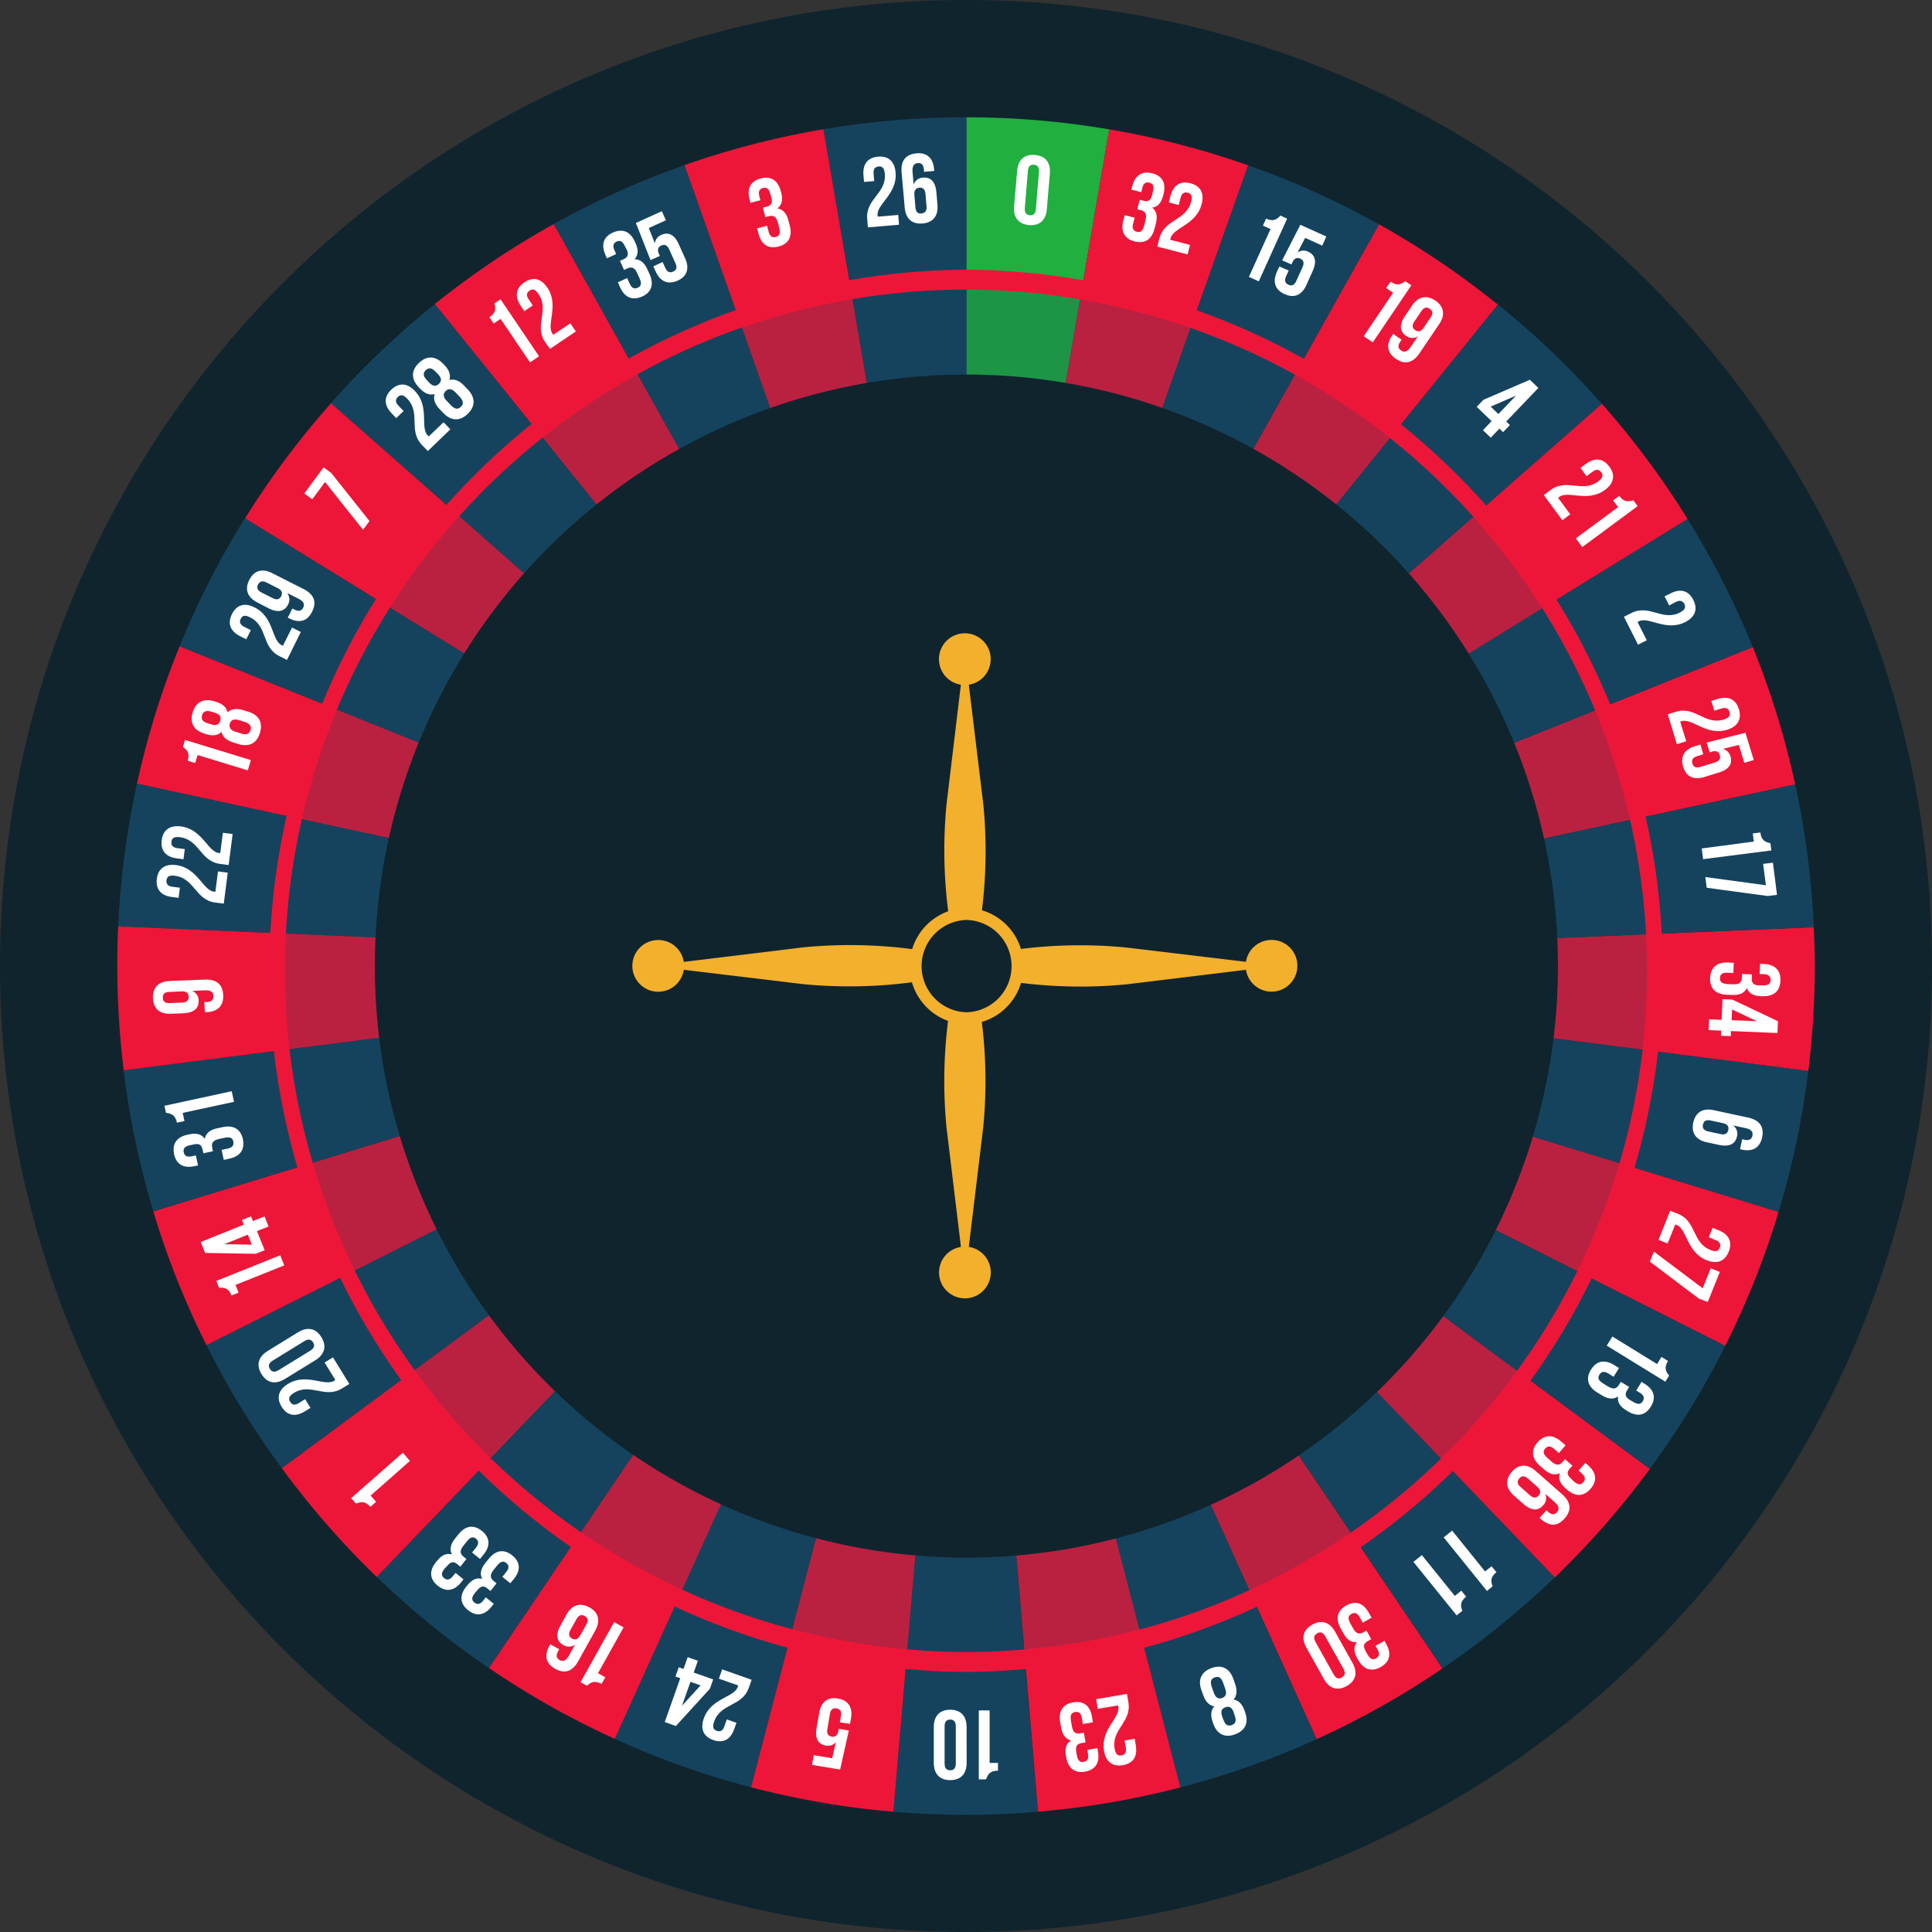 <svg xmlns="http://www.w3.org/2000/svg" viewBox="0 0 638.2 638.2">
    <rect x="0" y="0" width="638.2" height="638.2" fill="#333333" stroke="none"/>
    <defs>
        <style>
            .cls-1{isolation:isolate;}.cls-2{fill:#10242e;}.cls-3{fill:#ee1638;}.cls-4{fill:#15435e;}.cls-5{fill:#21af3f;}.cls-6{opacity:0.24;mix-blend-mode:multiply;}.cls-7{fill:#fff;}.cls-8{fill:#f3b02d;}
        </style>
    </defs>
    <g class="cls-1">
        <g id="Layer_2" data-name="Layer 2">
            <g id="Layer_1-2" data-name="Layer 1">
                <path class="cls-2"
                      d="M638.2,319.24a320.28,320.28,0,0,1-6,61.81C603.34,527.7,474,638.28,319,638.2S34.67,527.43,6,380.76A320.36,320.36,0,0,1,0,319C.08,142.72,143-.08,319.24,0S638.29,143,638.2,319.24Z"/>
                <path class="cls-3"
                      d="M224.74,148.93h0a193.14,193.14,0,0,0-27.25,18.32l-2.41-3-51.47-63.8A281.55,281.55,0,0,1,182.92,74l39.91,71.52Z"/>
                <path class="cls-4"
                      d="M254.69,135.47h0a192,192,0,0,0-29.94,13.45l-1.91-3.42L182.92,74a279.82,279.82,0,0,1,43.22-19.45l27.22,77.17Z"/>
                <path class="cls-5"
                      d="M366.43,42.74l-13.85,80.58-.68,4a194.65,194.65,0,0,0-32.7-2.76h0l0-85.81h0A280.08,280.08,0,0,1,366.43,42.74Z"/>
                <path class="cls-4"
                      d="M319.23,38.74l0,85.81a194.78,194.78,0,0,0-32.71,2.73l-.68-4L272,42.7A280.62,280.62,0,0,1,319.23,38.74Z"/>
                <path class="cls-3"
                      d="M286.48,127.28a191.27,191.27,0,0,0-31.79,8.19l-1.33-3.76L226.14,54.54A277.09,277.09,0,0,1,272,42.7l13.79,80.6Z"/>
                <path class="cls-4"
                      d="M197.48,167.26h0a194.48,194.48,0,0,0-23.81,22.63l-2.76-2.43-61.62-54.29a282.29,282.29,0,0,1,34.33-32.7l51.47,63.8Z"/>
                <path class="cls-4"
                      d="M153.94,216.24v0a195.19,195.19,0,0,0-15,29.29l-3.13-1.26L59.32,213.52a278.56,278.56,0,0,1,21.57-42.3l70,43.16Z"/>
                <path class="cls-3"
                      d="M173.65,189.9h0a195.54,195.54,0,0,0-19.69,26.33l-3-1.86-70-43.16a281.94,281.94,0,0,1,28.38-38l61.62,54.29Z"/>
                <path class="cls-3"
                      d="M138.93,245.55v0a193.42,193.42,0,0,0-9.8,31.43l-3.13-.67L45.25,258.88a276.29,276.29,0,0,1,14.07-45.36l76.48,30.77Z"/>
                <path class="cls-3"
                      d="M593,259.12,512.26,276.5l-3.14.67a192.92,192.92,0,0,0-9.78-31.45s0,0,0,0l3.14-1.26L579,213.75A277.56,277.56,0,0,1,593,259.12Z"/>
                <path class="cls-3"
                      d="M412.31,54.62,385,131.77l-1.32,3.75a192.7,192.7,0,0,0-31.78-8.21l.68-4,13.85-80.58A278.54,278.54,0,0,1,412.31,54.62Z"/>
                <path class="cls-4"
                      d="M579,213.75l-76.51,30.69-3.14,1.26a194.32,194.32,0,0,0-15-29.31h0l3-1.85,70.08-43.1A279.49,279.49,0,0,1,579,213.75Z"/>
                <path class="cls-3"
                      d="M599.47,319.23a283.53,283.53,0,0,1-2.14,34.56l-82.28-10.57-2.83-.37a198.55,198.55,0,0,0,1.44-23.66q0-4.67-.23-9.29v0l3-.13,82.69-3.48Q599.46,312.71,599.47,319.23Z"/>
                <path class="cls-4"
                      d="M599.16,306.26l-82.69,3.48-3,.13a194,194,0,0,0-4.3-32.67,0,0,0,0,0,0,0l3.14-.67L593,259.12A279.35,279.35,0,0,1,599.16,306.26Z"/>
                <path class="cls-4"
                      d="M455.51,74.12l-40,71.48L413.63,149a192.27,192.27,0,0,0-29.95-13.49h0l1.32-3.75,27.31-77.15A278.79,278.79,0,0,1,455.51,74.12Z"/>
                <path class="cls-3"
                      d="M557.45,171.43l-70.08,43.1-3,1.85A196.52,196.52,0,0,0,464.7,190h0l2.76-2.42,61.66-54.23A281.08,281.08,0,0,1,557.45,171.43Z"/>
                <path class="cls-3"
                      d="M494.81,100.64l-51.54,63.75-2.4,3A193.31,193.31,0,0,0,413.64,149h0l1.91-3.42,40-71.48A281.26,281.26,0,0,1,494.81,100.64Z"/>
                <path class="cls-4"
                      d="M529.1,133.37,467.44,187.6,464.68,190a197.44,197.44,0,0,0-23.79-22.65h0l2.4-3,51.54-63.75A280.67,280.67,0,0,1,529.1,133.37Z"/>
                <path class="cls-3"
                      d="M144.9,405.78l-2.26,1.14L68.23,444.38a275.25,275.25,0,0,1-17.59-44.22h0v0l79.53-24.32,2.55-.78s0,0,0,0A191.76,191.76,0,0,0,144.9,405.78Z"/>
                <path class="cls-4"
                      d="M342.85,598.48q-11.81,1-23.87,1t-23.87-1l7.16-83.6.16-1.92c5.47.47,11,.71,16.59.72s11.12-.24,16.58-.7h0l.16,1.91Z"/>
                <path class="cls-4"
                      d="M513.54,521.09l0,0a280.8,280.8,0,0,1-37,30l-46.85-69.39L428.48,480a194,194,0,0,0,25.69-20.89h0l1.53,1.59Z"/>
                <path class="cls-3"
                      d="M476.5,551.14h0a278.83,278.83,0,0,1-41.59,23.36l-34.5-76.4-.83-1.83A193.82,193.82,0,0,0,428.47,480h0l1.17,1.74Z"/>
                <path class="cls-4"
                      d="M129.12,277v0a194,194,0,0,0-4.33,32.67l-3-.13L39.05,306a280.15,280.15,0,0,1,6.2-47.13L126,276.33Z"/>
                <path class="cls-4"
                      d="M434.9,574.51a278,278,0,0,1-45,15.94l-21.1-81.19-.49-1.89a191.35,191.35,0,0,0,31.26-11.09h0l.83,1.83Z"/>
                <path class="cls-3"
                      d="M545,485.23h0a281.18,281.18,0,0,1-31.41,35.85L455.71,460.7l-1.53-1.59A195.84,195.84,0,0,0,476,434.19v0l1.87,1.39Z"/>
                <path class="cls-4"
                      d="M597.33,353.79a277.84,277.84,0,0,1-9.82,46.57L508,376l-2.56-.79a191.51,191.51,0,0,0,6.77-32.3,0,0,0,0,1,0,0l2.83.37Z"/>
                <path class="cls-3"
                      d="M587.51,400.36v0a278.21,278.21,0,0,1-17.63,44.22l-74.38-37.54-2.24-1.13a193.08,193.08,0,0,0,12.18-30.73,0,0,0,0,1,0,0L508,376Z"/>
                <path class="cls-4"
                      d="M569.87,444.61v0a278.71,278.71,0,0,1-24.9,40.6l-67.1-49.67L476,434.17A194.29,194.29,0,0,0,493.23,406l0,0,2.24,1.13Z"/>
                <path class="cls-3"
                      d="M389.9,590.45a279.6,279.6,0,0,1-47,8l-7.08-83.61-.16-1.91a191.77,191.77,0,0,0,32.7-5.59l.49,1.89Z"/>
                <path class="cls-3"
                      d="M302.43,512.94l-.16,1.92-7.16,83.6q-12.08-1-23.86-3.06t-23.19-5l21.17-81.17.49-1.89A191.75,191.75,0,0,0,302.43,512.94Z"/>
                <path class="cls-4"
                      d="M162.12,434l-1.89,1.39L93.1,485a278,278,0,0,1-24.86-40.62,0,0,0,0,1,0,0l74.41-37.46,2.26-1.14v0A194.13,194.13,0,0,0,162.12,434Z"/>
                <path class="cls-4"
                      d="M132.71,375l-2.55.78L50.63,400.13a279.54,279.54,0,0,1-9.79-46.58l82.3-10.5,2.83-.37a0,0,0,0,1,0,0A192.87,192.87,0,0,0,132.71,375Z"/>
                <path class="cls-3"
                      d="M126,342.68l-2.83.37-82.3,10.5A284,284,0,0,1,38.74,319q0-6.51.31-13l82.69,3.56,3,.13v0c-.16,3.07-.23,6.17-.23,9.28A194.75,194.75,0,0,0,126,342.68Z"/>
                <path class="cls-3"
                      d="M183.89,459l-1.53,1.6-57.88,60.35A280.46,280.46,0,0,1,93.11,485h0l67.13-49.6,1.89-1.39s0,0,0,0A194.76,194.76,0,0,0,183.89,459Z"/>
                <path class="cls-4"
                      d="M269.72,507.32l-.49,1.89-21.17,81.17a275.57,275.57,0,0,1-45-16h0L237.63,498h0l.84-1.83A192.41,192.41,0,0,0,269.72,507.32Z"/>
                <path class="cls-4"
                      d="M209.58,479.92l-1.17,1.73L161.49,551a280.68,280.68,0,0,1-37-30.06h0l57.88-60.35,1.53-1.6v0A196.34,196.34,0,0,0,209.58,479.92Z"/>
                <path class="cls-3"
                      d="M238.48,496.21l-.84,1.83h0L203.08,574.4A278,278,0,0,1,161.51,551h0l46.92-69.34,1.17-1.73h0A193.82,193.82,0,0,0,238.48,496.21Z"/>
                <g class="cls-6">
                    <circle class="cls-4" cx="319.1" cy="320.68" r="226.81"
                            transform="translate(-133.3 319.56) rotate(-45)"/>
                </g>
                <path class="cls-3"
                      d="M319,552.29a231.61,231.61,0,0,1,.1-463.21h.12a231.61,231.61,0,0,1-.11,463.21Zm.11-456.62c-124,0-225,100.89-225,224.91A225.29,225.29,0,0,0,319,545.7h.1c124,0,225-100.89,225-224.91A225.27,225.27,0,0,0,319.2,95.67Z"/>
                <path class="cls-3"
                      d="M319,550.37a229.67,229.67,0,1,1,162.45-67.2A228.21,228.21,0,0,1,319,550.37Zm.22-456.62c-125.14-.06-227,101.7-227,226.83s101.69,227,226.83,227,227-101.7,227-226.83S444.34,93.81,319.21,93.75Z"/>
                <path class="cls-7"
                      d="M290.23,55c-1.13.09-1.79.77-1.65,2.38l.2,2.43-3.36.29-.19-2.2c-.31-3.62,1.33-5.85,4.82-6.15s5.48,1.62,5.79,5.24c.64,7.45-6.88,10.66-5.86,14.58l6.73-.57.28,3.23-10.29.88-.24-2.78c-.57-6.67,6.39-8.37,5.83-14.9C292.12,55.37,291.36,54.88,290.23,55Z"/>
                <path class="cls-7"
                      d="M297.83,57c-.32-3.82,1.25-6,4.94-6.35,3.49-.3,5.48,1.62,5.79,5.24l.05.58-3.37.29-.06-.81c-.14-1.62-.91-2.17-2-2.07s-1.92.78-1.73,2.95l.35,4.14a3.4,3.4,0,0,1,3.13-2.29c2.62-.22,4.1,1.51,4.39,4.84l.35,4.14c.31,3.62-1.43,5.86-4.92,6.16s-5.58-1.61-5.89-5.24Zm4.22,7.43.35,4.08c.14,1.61.9,2.14,2,2s1.8-.74,1.66-2.36l-.35-4.08c-.14-1.61-.9-2.17-2-2.07S301.92,62.81,302.05,64.43Z"/>
                <path class="cls-7"
                      d="M254.48,64.15c-.51-2-1.34-2.34-2.44-2.05s-1.64,1.06-1.23,2.63l.37,1.42-3.27.85-.31-1.19c-.92-3.52.32-6,3.71-6.87s5.68.66,6.6,4.18l.15.57c.61,2.35.24,4-1.25,5.15,1.93.31,3.05,1.76,3.63,4l.45,1.73c.91,3.52-.32,6-3.72,6.87s-5.67-.67-6.59-4.19l-.47-1.82,3.26-.85.54,2c.4,1.57,1.25,2,2.35,1.7s1.65-1,1.15-3L257,73.64c-.54-2-1.42-2.62-3-2.21l-1.17.3L252,68.59l1.36-.35c1.28-.34,1.92-1.11,1.46-2.87Z"/>
                <path class="cls-7"
                      d="M206.47,81.4c-.85-1.86-1.73-2.07-2.76-1.61s-1.43,1.33-.76,2.81l.6,1.33-3.08,1.39L200,84.2c-1.5-3.32-.7-6,2.5-7.4s5.71-.3,7.21,3l.24.53c1,2.22.92,3.93-.35,5.29,1.94,0,3.29,1.22,4.24,3.32l.74,1.63c1.49,3.31.69,6-2.5,7.4s-5.71.3-7.21-3l-.77-1.72,3.07-1.39.87,1.92c.67,1.48,1.58,1.75,2.61,1.28s1.46-1.26.63-3.1l-.73-1.62c-.87-1.93-1.85-2.34-3.33-1.67l-1.09.49-1.34-3,1.27-.57c1.22-.55,1.72-1.42,1-3.08Z"/>
                <path class="cls-7"
                      d="M218.88,86.55l.87,1.92c.67,1.48,1.56,1.72,2.6,1.25s1.44-1.29.77-2.77l-2.06-4.56c-.67-1.48-1.57-1.75-2.61-1.28s-1.43,1.33-.76,2.81l.28.62-3.08,1.39-4.84-12.28,8.58-3.88,1.34,3-5.65,2.55,2,5.07a3.4,3.4,0,0,1,2.16-2.8c2.39-1.08,4.37,0,5.75,3.1l2.08,4.62c1.5,3.31.7,6-2.49,7.4s-5.71.3-7.21-3l-.78-1.72Z"/>
                <path class="cls-7"
                      d="M161.69,104.78c2.28-1.54,2.05-3,1.65-4.56l2-1.35,12.73,18.83-3,2-9.71-14.36-2.28,1.54Z"/>
                <path class="cls-7"
                      d="M174.92,96c-.95.63-1.19,1.55-.28,2.89l1.36,2-2.8,1.89L172,101c-2-3-1.7-5.75,1.21-7.72S178.75,92,180.79,95c4.18,6.18-.81,12.65,2,15.58l5.6-3.78,1.82,2.69-8.56,5.78L180.08,113c-3.75-5.54,1.5-10.42-2.18-15.86C176.76,95.42,175.86,95.36,174.92,96Z"/>
                <path class="cls-7"
                      d="M131.43,131.12c-.82.79-.91,1.73.21,2.9l1.69,1.76-2.44,2.33-1.53-1.59c-2.51-2.63-2.64-5.38-.11-7.81s5.29-2.19,7.8.44c5.17,5.39,1.34,12.61,4.6,15l4.87-4.68,2.25,2.35L141.32,149l-1.93-2c-4.63-4.82-.29-10.52-4.83-15.26C133.15,130.24,132.25,130.33,131.43,131.12Z"/>
                <path class="cls-7"
                      d="M154.48,136.73c-2.6,2.49-5.47,2.36-8-.26l-1.24-1.29c-1.5-1.57-2.2-3.24-1.68-5-1.65.45-3.22-.16-4.77-1.78l-.49-.51c-2.52-2.63-2.53-5.5.08-8s5.47-2.36,8,.26l.5.52c1.55,1.62,2.06,3.24,1.57,4.83,1.73-.44,3.37.33,4.88,1.9l1.23,1.29C157.08,131.36,157.09,134.23,154.48,136.73Zm-12.62-10.26c1.26,1.31,2.28,1.15,3.12.34s1.05-1.81-.21-3.12l-.88-.92c-1.41-1.48-2.43-1.27-3.25-.48s-1.07,1.79.35,3.27Zm10.38,7.91c.82-.78,1-1.77-.32-3.24l-1.46-1.53c-1.24-1.28-2.32-1.33-3.23-.45s-.92,2,.32,3.24l1.46,1.53C150.4,135.38,151.42,135.17,152.24,134.38Z"/>
                <path class="cls-7"
                      d="M106.9,154.38l2.51,1.86,12.64,15.88L119.93,175l-12.56-15.79-4.23,5.72L100.53,163Z"/>
                <path class="cls-7"
                      d="M79.52,204.41c-.51,1-.28,1.93,1.17,2.66l2.17,1.1-1.52,3-2-1c-3.25-1.64-4.28-4.19-2.71-7.33s4.26-3.82,7.51-2.18c6.66,3.36,5.46,11.45,9.33,12.64l3-6,2.9,1.47L94.8,218l-2.5-1.26c-6-3-3.77-9.83-9.63-12.78C80.85,203,80,203.4,79.52,204.41Z"/>
                <path class="cls-7"
                      d="M100.26,194.57c3.42,1.73,4.49,4.23,2.82,7.53-1.58,3.14-4.25,3.83-7.5,2.19l-.52-.27,1.52-3,.73.36c1.44.73,2.32.38,2.83-.64s.34-2-1.6-3l-3.71-1.86a3.39,3.39,0,0,1,.3,3.86c-1.18,2.35-3.43,2.7-6.42,1.2L85,199c-3.25-1.64-4.24-4.29-2.66-7.42s4.29-3.91,7.54-2.27Zm-8.54-.3-3.65-1.84c-1.45-.73-2.29-.36-2.81.66S85,195,86.4,195.73l3.66,1.85c1.45.73,2.32.37,2.83-.65S93.17,195,91.72,194.27Z"/>
                <path class="cls-7"
                      d="M62,251.31c.81-2.64-.28-3.62-1.58-4.59l.7-2.3,21.74,6.66-1,3.41-16.58-5.08-.8,2.64Z"/>
                <path class="cls-7"
                      d="M85.86,242.11c-1,3.45-3.62,4.74-7.1,3.67l-1.7-.52c-2.08-.64-3.51-1.75-3.89-3.5-1.21,1.19-2.88,1.43-5,.77l-.69-.21c-3.47-1.06-4.88-3.57-3.83-7s3.63-4.73,7.1-3.67l.69.21c2.14.66,3.38,1.82,3.73,3.45,1.29-1.23,3.1-1.36,5.18-.72l1.7.52C85.51,236.17,86.92,238.67,85.86,242.11Zm-16-2.8c1.74.54,2.55-.1,2.89-1.22s0-2.09-1.71-2.63l-1.21-.37c-2-.6-2.74.08-3.07,1.17s-.06,2.09,1.89,2.68Zm12.92,1.85c.33-1.08,0-2-1.87-2.67l-2-.62c-1.71-.52-2.67,0-3,1.17s.15,2.16,1.86,2.68l2,.62C81.64,242.93,82.43,242.25,82.76,241.16Z"/>
                <path class="cls-7"
                      d="M55,290.81c-.15,1.13.37,1.91,2,2.12l2.42.31L59,296.59l-2.19-.28c-3.61-.46-5.44-2.53-5-6s2.73-5,6.34-4.55c7.41.94,9,9,13,8.8l.86-6.7,3.22.41L73.92,298.5l-2.77-.35c-6.64-.85-6.84-8-13.34-8.85C55.78,289,55.14,289.68,55,290.81Z"/>
                <path class="cls-7"
                      d="M56.63,278.05c-.15,1.13.38,1.92,2,2.12l2.41.31-.43,3.35-2.19-.28c-3.6-.46-5.44-2.53-5-6s2.74-5,6.34-4.56c7.41.95,9,9,13,8.8l.86-6.7,3.22.41-1.31,10.25-2.77-.36c-6.64-.85-6.83-8-13.34-8.84C57.41,276.29,56.77,276.93,56.63,278.05Z"/>
                <path class="cls-7"
                      d="M62.85,378.28c-2,.43-2.39,1.24-2.15,2.36s1,1.67,2.58,1.33l1.42-.3.72,3.3-1.21.26c-3.56.76-6-.58-6.71-4s.91-5.64,4.46-6.41l.58-.12c2.38-.51,4-.07,5.09,1.46.39-1.91,1.89-3,4.14-3.45l1.75-.38c3.55-.76,6,.58,6.71,4s-.91,5.65-4.47,6.41l-1.84.4-.71-3.3,2.06-.44c1.59-.35,2-1.17,1.8-2.29s-.93-1.69-2.89-1.26l-1.75.37c-2.06.45-2.67,1.31-2.33,2.9l.25,1.17-3.17.68-.3-1.36c-.28-1.3-1-2-2.8-1.59Z"/>
                <path class="cls-7"
                      d="M58.45,370.85c-.58-2.69-2-3-3.62-3.24l-.51-2.34,22.22-4.8.76,3.5-16.95,3.65.58,2.7Z"/>
                <path class="cls-7"
                      d="M67.59,323.59c3.83-.16,6,1.5,6.14,5.2.15,3.5-1.85,5.4-5.48,5.56l-.59,0L67.52,331l.81,0c1.62-.07,2.21-.81,2.16-2s-.7-1.95-2.87-1.86l-4.16.18a3.37,3.37,0,0,1,2.15,3.22c.12,2.63-1.68,4-5,4.18l-4.15.18c-3.63.15-5.79-1.67-5.94-5.18s1.85-5.5,5.48-5.66Zm-7.6,3.9-4.09.17c-1.62.07-2.17.81-2.12,1.94s.66,1.83,2.28,1.76l4.09-.17c1.62-.07,2.21-.81,2.16-1.95S61.61,327.42,60,327.49Z"/>
                <path class="cls-7"
                      d="M76.48,427.94c-1-2.56-2.49-2.63-4.12-2.58l-.89-2.23,21.09-8.47L93.89,418,77.8,424.44l1,2.56Z"/>
                <path class="cls-7"
                      d="M84.42,414.18l-16.67-.3-1.45-3.61,14.25-5.73L79.92,403l3-1.21.63,1.57,3.83-1.54,1.33,3.31-3.83,1.54L87.43,413Zm-2.54-6.33L74.07,411l9.13.15Z"/>
                <path class="cls-7"
                      d="M95.85,463.07c.59,1,1.5,1.25,2.88.4l2.07-1.28,1.77,2.88-1.88,1.16c-3.09,1.9-5.82,1.45-7.66-1.54s-1-5.63,2.08-7.53c6.36-3.92,12.61,1.35,15.65-1.33l-3.54-5.75,2.77-1.7,5.41,8.79L113,458.63c-5.69,3.51-10.34-1.94-15.93,1.5C95.35,461.2,95.25,462.1,95.85,463.07Z"/>
                <path class="cls-7"
                      d="M94.1,455.52c-3.1,1.91-5.87,1.37-7.71-1.61s-1.07-5.71,2-7.62l10.07-6.2c3.09-1.9,5.87-1.36,7.71,1.62s1.07,5.71-2,7.62Zm8.39-9.35c1.38-.85,1.53-1.79.93-2.75s-1.49-1.26-2.88-.4l-10.45,6.43c-1.38.85-1.53,1.78-.93,2.75s1.49,1.25,2.88.4Z"/>
                <path class="cls-7"
                      d="M122.35,497.76c-1.83-2.07-3.23-1.66-4.74-1.06L116,494.89l17.06-15,2.36,2.69-13,11.45,1.83,2.07Z"/>
                <path class="cls-7"
                      d="M156.9,526.19c-1.28,1.59-1.07,2.47-.19,3.18s1.83.69,2.85-.58l.92-1.13,2.62,2.12-.77,1c-2.29,2.83-5,3.3-7.73,1.1s-2.84-5-.56-7.79l.37-.45c1.53-1.9,3.09-2.6,4.88-2.07-.9-1.73-.39-3.49,1.06-5.29l1.12-1.39c2.28-2.83,5-3.3,7.73-1.1s2.84,5,.55,7.79L168.57,523l-2.63-2.12,1.33-1.65c1-1.26.85-2.19,0-2.9s-1.79-.74-3.06.83l-1.12,1.39c-1.32,1.64-1.26,2.7,0,3.72l.93.75-2,2.53-1.08-.88c-1-.83-2-.89-3.18.53Z"/>
                <path class="cls-7"
                      d="M146.9,518.11c-1.29,1.59-1.08,2.47-.2,3.19s1.83.68,2.85-.58l.92-1.14,2.63,2.12-.78,1c-2.28,2.83-5,3.3-7.73,1.1s-2.84-5-.56-7.79l.37-.45c1.53-1.9,3.1-2.6,4.89-2.07-.9-1.73-.4-3.49,1.05-5.29l1.12-1.39c2.28-2.83,5-3.3,7.73-1.1s2.84,5,.56,7.79l-1.19,1.47-2.62-2.12,1.32-1.64c1-1.27.85-2.2,0-2.91s-1.79-.73-3,.83l-1.12,1.39c-1.33,1.65-1.26,2.7,0,3.72l.93.75-2,2.53-1.08-.88c-1-.83-2-.89-3.18.53Z"/>
                <path class="cls-7"
                      d="M198.71,556.27c-2.41-1.35-3.59-.49-4.82.58l-2.1-1.17,11.08-19.85,3.12,1.74-8.45,15.14,2.41,1.35Z"/>
                <path class="cls-7"
                      d="M191,548.75c-1.87,3.34-4.41,4.3-7.64,2.5-3.06-1.71-3.64-4.41-1.86-7.59l.28-.51,2.95,1.65-.39.71c-.8,1.41-.47,2.3.52,2.85s2,.43,3.09-1.47l2-3.63a3.39,3.39,0,0,1-3.87.15c-2.29-1.29-2.56-3.55-.92-6.47l2-3.63c1.78-3.18,4.46-4,7.52-2.35s3.72,4.46,1.95,7.64Zm.67-8.52,2-3.57c.8-1.42.46-2.28-.53-2.83s-1.91-.39-2.7,1l-2,3.58c-.79,1.41-.47,2.3.52,2.85S190.85,541.65,191.64,540.23Z"/>
                <path class="cls-7"
                      d="M236.79,571.76c1.07.38,2,0,2.49-1.5l.81-2.29,3.18,1.12-.73,2.08c-1.21,3.43-3.62,4.79-6.93,3.62s-4.33-3.73-3.12-7.16c2.49-7,10.66-6.88,11.35-10.87l-6.37-2.25,1.09-3.06,9.73,3.44-.93,2.63c-2.23,6.31-9.27,5-11.46,11.17C235.22,570.62,235.71,571.38,236.79,571.76Z"/>
                <path class="cls-7"
                      d="M234.51,557.83l-11.24,12.32-3.68-1.3,5.12-14.48-1.59-.56,1.08-3.06,1.59.56,1.37-3.89,3.37,1.19-1.37,3.89,6.43,2.27Zm-6.43-2.27-2.81,7.93,6.14-6.75Z"/>
                <path class="cls-7"
                      d="M277.43,568.91l.36-2.08c.27-1.6-.33-2.29-1.45-2.49s-1.93.27-2.2,1.87l-.84,4.93c-.28,1.6.32,2.33,1.44,2.52s1.93-.3,2.2-1.9l.12-.67,3.33.57-2.87,12.88L268.24,583l.55-3.2,6.11,1,1.2-5.29a3.42,3.42,0,0,1-3.35,1.1c-2.59-.44-3.59-2.49-3-5.79l.86-5c.62-3.59,2.76-5.33,6.21-4.73s4.9,2.94,4.29,6.53l-.32,1.85Z"/>
                <path class="cls-7" d="M329.67,584.91c-2.76,0-3.38,1.34-3.93,2.86h-2.41V565h3.57v17.34h2.76Z"/>
                <path class="cls-7"
                      d="M319.31,582.32c0,3.63-1.92,5.71-5.43,5.71s-5.42-2.08-5.42-5.71V570.5c0-3.64,1.92-5.72,5.42-5.72s5.42,2.08,5.42,5.72Zm-3.58-12.05c0-1.62-.71-2.24-1.85-2.24s-1.85.62-1.85,2.24v12.27c0,1.63.72,2.24,1.85,2.24s1.85-.61,1.85-2.24Z"/>
                <path class="cls-7"
                      d="M370.46,579.87c1.12-.19,1.72-.92,1.44-2.52l-.41-2.4,3.33-.57.37,2.17c.62,3.59-.82,5.94-4.28,6.54s-5.6-1.15-6.21-4.74c-1.27-7.36,5.95-11.2,4.6-15l-6.66,1.14-.54-3.2,10.17-1.74.47,2.75c1.14,6.59-5.65,8.88-4.54,15.34C368.54,579.64,369.34,580.06,370.46,579.87Z"/>
                <path class="cls-7"
                      d="M355.71,579.76c.35,2,1.15,2.44,2.26,2.25s1.72-.92,1.45-2.52l-.25-1.44,3.33-.57.21,1.21c.61,3.59-.83,5.94-4.28,6.54s-5.6-1.15-6.22-4.73l-.1-.58c-.41-2.4.1-4,1.68-5-1.89-.47-2.88-2-3.27-4.28l-.31-1.76c-.61-3.59.83-5.94,4.29-6.54s5.6,1.15,6.21,4.74l.32,1.85-3.33.57-.35-2.08c-.28-1.6-1.09-2.09-2.21-1.89s-1.73.85-1.39,2.84l.3,1.76c.36,2.08,1.2,2.73,2.8,2.45l1.18-.2.55,3.2-1.38.23c-1.31.23-2,.94-1.7,2.74Z"/>
                <path class="cls-7"
                      d="M400.22,551c3.39-1.2,5.95.1,7.17,3.53l.59,1.69c.73,2,.68,3.86-.5,5.2,1.68.27,2.86,1.47,3.61,3.58l.23.68c1.22,3.43,0,6-3.36,7.24s-6-.09-7.17-3.52l-.23-.67c-.75-2.12-.56-3.81.55-5.06-1.76-.3-2.94-1.68-3.66-3.73l-.6-1.69C395.64,554.85,396.82,552.24,400.22,551Zm1.08,3.07c-1.08.38-1.69,1.18-1.05,3.09l.71,2c.59,1.68,1.56,2.17,2.75,1.74s1.64-1.4,1-3.09l-.7-2C403.38,553.94,402.37,553.72,401.3,554.1Zm6.19,11.48c-.6-1.72-1.6-2-2.7-1.59s-1.7,1.22-1.1,2.93l.43,1.19c.68,1.93,1.69,2.16,2.76,1.78s1.71-1.19,1-3.12Z"/>
                <path class="cls-7"
                      d="M451.68,546.44c1,1.78,1.89,1.92,2.88,1.36s1.32-1.44.53-2.86l-.71-1.27,2.94-1.65.61,1.08c1.77,3.17,1.2,5.87-1.87,7.58s-5.66.79-7.43-2.39l-.29-.51c-1.19-2.12-1.25-3.84-.1-5.3-1.93.19-3.38-.93-4.51-3l-.87-1.56c-1.77-3.17-1.2-5.87,1.86-7.58s5.67-.79,7.44,2.39l.92,1.64-2.95,1.65-1-1.84c-.79-1.42-1.71-1.61-2.71-1.05s-1.34,1.38-.36,3.14l.87,1.56c1,1.84,2,2.17,3.45,1.38l1-.59,1.58,2.84-1.22.68c-1.16.65-1.58,1.55-.7,3.14Z"/>
                <path class="cls-7"
                      d="M446.78,549.32c1.78,3.18,1.12,5.93-1.94,7.64s-5.75.83-7.52-2.35l-5.77-10.32c-1.77-3.17-1.11-5.92,1.95-7.63s5.74-.83,7.52,2.35Zm-9-8.77c-.79-1.42-1.72-1.61-2.71-1s-1.31,1.44-.52,2.85l6,10.72c.79,1.42,1.71,1.61,2.7,1s1.32-1.44.53-2.86Z"/>
                <path class="cls-7"
                      d="M494.31,519.34c-2.14,1.73-1.79,3.15-1.26,4.69l-1.87,1.51L476.9,507.85l2.78-2.24,10.89,13.49,2.15-1.73Z"/>
                <path class="cls-7"
                      d="M484.31,527.42c-2.15,1.73-1.79,3.15-1.26,4.69l-1.87,1.51L466.9,515.94l2.78-2.25,10.89,13.49,2.15-1.73Z"/>
                <path class="cls-7"
                      d="M519.84,489.32c1.54,1.35,2.42,1.18,3.17.32s.76-1.79-.46-2.87l-1.09-1,2.23-2.54.92.82c2.73,2.4,3.09,5.14.78,7.77s-5.08,2.63-7.81.22l-.44-.38c-1.83-1.61-2.46-3.2-1.86-5-1.76.83-3.5.25-5.23-1.27l-1.35-1.19c-2.73-2.4-3.08-5.14-.77-7.77s5.08-2.62,7.81-.22l1.42,1.24-2.24,2.54-1.58-1.4c-1.22-1.07-2.16-.94-2.91-.09s-.8,1.76.71,3.09l1.34,1.18c1.58,1.39,2.64,1.37,3.71.15l.8-.9,2.43,2.15-.92,1c-.88,1-1,2,.39,3.2Z"/>
                <path class="cls-7"
                      d="M516,493.59c2.88,2.53,3.28,5.22.84,8s-5.08,2.62-7.81.22l-.44-.38,2.23-2.54.61.54c1.22,1.07,2.15.94,2.9.09s.85-1.9-.78-3.33l-3.12-2.75a3.42,3.42,0,0,1-.68,3.82c-1.74,2-4,1.75-6.52-.46l-3.12-2.75c-2.73-2.4-3-5.21-.71-7.85s5.15-2.69,7.88-.29Zm-8.18-2.45-3.07-2.7c-1.22-1.07-2.13-.92-2.88-.07s-.79,1.78.43,2.85l3.07,2.7c1.22,1.08,2.16.95,2.91.09S509,492.22,507.81,491.14Z"/>
                <path class="cls-7"
                      d="M551,449.56c-1.45,2.35-.64,3.58.37,4.85l-1.26,2-19.36-11.91,1.88-3,14.76,9.09,1.45-2.35Z"/>
                <path class="cls-7"
                      d="M539.49,463.07c1.74,1.07,2.59.75,3.18-.22s.45-1.9-.93-2.75l-1.25-.76,1.77-2.88,1,.65c3.1,1.9,3.92,4.54,2.08,7.53s-4.56,3.44-7.66,1.54l-.5-.31c-2.07-1.28-3-2.74-2.67-4.58-1.6,1.11-3.41.83-5.37-.37l-1.53-.94c-3.09-1.91-3.91-4.54-2.07-7.53s4.56-3.45,7.66-1.54l1.6,1-1.77,2.87-1.8-1.1c-1.38-.85-2.28-.57-2.88.4s-.5,1.86,1.22,2.92l1.52.94c1.8,1.1,2.84.9,3.69-.48l.63-1,2.76,1.7-.73,1.19c-.7,1.13-.63,2.13.92,3.08Z"/>
                <path class="cls-7"
                      d="M568.1,412.18c.43-1.05.12-1.95-1.38-2.55l-2.26-.91,1.26-3.13,2,.82c3.38,1.36,4.63,3.82,3.32,7.07s-3.91,4.17-7.29,2.81c-6.93-2.78-6.41-10.94-10.37-11.79l-2.52,6.26-3-1.21,3.84-9.58,2.59,1c6.21,2.5,4.6,9.48,10.68,11.92C566.9,413.69,567.68,413.24,568.1,412.18Z"/>
                <path class="cls-7" d="M564.12,430.11,561.23,429,545,416.76l1.33-3.32,16.13,12.12,2.65-6.6,3,1.21Z"/>
                <path class="cls-7"
                      d="M577.44,369.17c3.75.81,5.41,3,4.63,6.58-.74,3.43-3.15,4.77-6.71,4l-.57-.12.71-3.3.79.17c1.59.34,2.34-.23,2.58-1.34s-.18-2.06-2.31-2.52l-4.06-.88a3.41,3.41,0,0,1,1.27,3.66c-.56,2.57-2.64,3.49-5.92,2.78l-4.06-.87c-3.55-.77-5.18-3.08-4.44-6.51s3.17-4.86,6.73-4.1ZM569.1,371l-4-.86c-1.59-.34-2.31.23-2.55,1.34s.18,1.93,1.77,2.28l4,.86c1.59.34,2.34-.23,2.58-1.34S570.69,371.37,569.1,371Z"/>
                <path class="cls-7"
                      d="M582.22,325.49c2,.09,2.63-.6,2.67-1.74s-.54-1.87-2.16-1.94l-1.46-.06.15-3.38,1.23.06c3.63.15,5.63,2.05,5.48,5.56s-2.3,5.23-5.93,5.08l-.59,0c-2.43-.1-3.92-.94-4.56-2.69-.86,1.75-2.57,2.39-4.88,2.29l-1.78-.07c-3.63-.16-5.63-2.06-5.48-5.57s2.3-5.23,5.93-5.08l1.88.08-.14,3.38-2.11-.09c-1.62-.07-2.27.62-2.32,1.75s.48,1.88,2.49,2l1.78.08c2.11.09,2.92-.59,3-2.22l.05-1.2,3.24.14-.06,1.39c0,1.33.5,2.17,2.31,2.25Z"/>
                <path class="cls-7"
                      d="M572.24,330.2l15.07,7.14-.17,3.9-15.34-.65-.07,1.68-3.25-.13.07-1.69-4.12-.18.15-3.56,4.12.17.29-6.81ZM572,337l8.4.35-8.25-3.89Z"/>
                <path class="cls-7"
                      d="M581.5,275c.35,2.74,1.75,3.18,3.33,3.54l.31,2.38-22.55,2.89-.45-3.54L579.33,278,579,275.3Z"/>
                <path class="cls-7" d="M587,295.59l-3.09.39-20.13-2.72-.45-3.54,20,2.71-.91-7.06,3.23-.41Z"/>
                <path class="cls-7"
                      d="M571.31,235.16c-.33-1.08-1.13-1.59-2.68-1.11l-2.33.71-1-3.23,2.11-.64c3.48-1.07,6,.06,7,3.41s-.43,5.7-3.91,6.77c-7.14,2.19-11.86-4.48-15.48-2.66l2,6.46-3.1.95-3-9.88,2.67-.81c6.4-2,9.53,4.48,15.8,2.56C571.33,237.09,571.64,236.25,571.31,235.16Z"/>
                <path class="cls-7"
                      d="M562.63,249.17l-2,.61c-1.55.48-1.9,1.33-1.57,2.42s1.1,1.6,2.66,1.12l4.78-1.46c1.55-.48,1.93-1.34,1.6-2.43s-1.13-1.59-2.69-1.11l-.65.2-1-3.23,12.8-3.24,2.76,9-3.11.95-1.82-5.92-5.27,1.3a3.41,3.41,0,0,1,2.5,2.5c.77,2.51-.61,4.33-3.81,5.31L563,256.67c-3.48,1.07-6-.06-7-3.42s.42-5.7,3.9-6.76l1.8-.55Z"/>
                <path class="cls-7"
                      d="M556.39,199.5c-.51-1-1.39-1.37-2.83-.64L551.38,200l-1.52-3,2-1c3.25-1.64,5.92-.95,7.5,2.18s.54,5.69-2.7,7.32c-6.67,3.37-12.46-2.41-15.72,0l3.05,6-2.9,1.46-4.65-9.22,2.49-1.25c6-3,10.15,2.81,16-.15C556.73,201.4,556.9,200.52,556.39,199.5Z"/>
                <path class="cls-7"
                      d="M528.94,156c-.68-.92-1.6-1.12-2.91-.16l-1.95,1.45-2-2.72,1.77-1.31c2.93-2.16,5.68-1.94,7.76.88s1.5,5.52-1.42,7.68c-6,4.45-12.68-.27-15.49,2.65l4,5.43-2.61,1.94-6.14-8.3,2.24-1.66c5.38-4,10.48,1.05,15.75-2.85C529.59,157.78,529.61,156.88,528.94,156Z"/>
                <path class="cls-7"
                      d="M534.89,163.8c1.64,2.22,3.08,1.92,4.64,1.46l1.43,1.93-18.28,13.52-2.12-2.87,13.94-10.32-1.64-2.21Z"/>
                <path class="cls-7"
                      d="M490.05,132.05l15.31-6.6,2.81,2.7-10.62,11.09,1.22,1.16-2.25,2.35-1.22-1.17-2.85,3-2.58-2.47,2.85-3-4.92-4.72Zm4.92,4.72,5.82-6.08-8.38,3.63Z"/>
                <path class="cls-7"
                      d="M459.35,93.06c2.29,1.55,3.55.79,4.86-.17l2,1.35-12.73,18.83-3-2,9.71-14.36-2.29-1.55Z"/>
                <path class="cls-7"
                      d="M468.91,116.68c-2.15,3.18-4.77,3.92-7.83,1.84-2.91-2-3.25-4.7-1.22-7.71l.33-.49,2.8,1.89-.46.68c-.9,1.34-.66,2.25.28,2.89s2,.6,3.21-1.21l2.33-3.44a3.4,3.4,0,0,1-3.88-.19c-2.17-1.47-2.24-3.75-.37-6.52l2.33-3.44c2-3,4.79-3.66,7.69-1.7s3.33,4.76,1.29,7.77Zm1.38-8.43,2.29-3.39c.91-1.34.65-2.23-.3-2.86s-1.86-.56-2.77.79l-2.29,3.39c-.91,1.34-.66,2.26.28,2.89S469.38,109.6,470.29,108.25Z"/>
                <path class="cls-7"
                      d="M418.23,72.22c2.51,1.13,3.62.18,4.75-1l2.2,1-9.37,20.72-3.25-1.48,7.14-15.8-2.52-1.13Z"/>
                <path class="cls-7"
                      d="M425.7,89.35l-.87,1.92c-.66,1.48-.25,2.31.78,2.78s1.93.23,2.6-1.25l2.06-4.56c.66-1.48.27-2.33-.77-2.8s-1.94-.2-2.61,1.28l-.28.62L423.54,86l6-11.75,8.58,3.88-1.34,3-5.65-2.55-2.5,4.82a3.4,3.4,0,0,1,3.52-.23c2.4,1.08,2.85,3.32,1.47,6.37l-2.08,4.61c-1.5,3.32-4,4.46-7.21,3s-4-4.09-2.5-7.4l.78-1.72Z"/>
                <path class="cls-7"
                      d="M380.83,63.35c.52-2,0-2.69-1.14-3s-1.94.13-2.35,1.7L377,63.49l-3.27-.85.31-1.2c.92-3.52,3.2-5.07,6.6-4.19s4.63,3.35,3.71,6.87l-.15.57c-.61,2.36-1.75,3.64-3.6,3.9,1.54,1.2,1.8,3,1.22,5.24l-.45,1.73c-.91,3.52-3.2,5.07-6.59,4.19s-4.63-3.35-3.72-6.87l.48-1.82,3.27.85-.53,2c-.41,1.57.12,2.35,1.22,2.64s1.93-.07,2.44-2l.45-1.73c.53-2,0-3-1.53-3.39l-1.17-.3.82-3.14,1.35.35c1.29.34,2.22,0,2.68-1.78Z"/>
                <path class="cls-7"
                      d="M392.33,63.66c-1.1-.29-1.95.13-2.36,1.7l-.61,2.36-3.27-.85.56-2.14c.91-3.52,3.2-5.07,6.59-4.19s4.63,3.35,3.71,6.87c-1.88,7.23-10,7.76-10.38,11.79l6.54,1.71-.82,3.14-10-2.6.7-2.7c1.68-6.48,8.81-5.76,10.47-12.11C394,64.66,393.43,63.94,392.33,63.66Z"/>
                <path class="cls-7"
                      d="M336,56.42c.3-3.62,2.39-5.53,5.88-5.23s5.23,2.53,4.92,6.15l-1,11.78c-.31,3.62-2.39,5.53-5.89,5.23s-5.22-2.53-4.92-6.15Zm2.53,12.31c-.13,1.62.53,2.29,1.66,2.38s1.9-.45,2-2.07l1-12.23c.14-1.62-.52-2.29-1.65-2.39s-1.9.46-2,2.08Z"/>
                <circle class="cls-2" cx="319.23" cy="319.13" r="195.41"/>
                <path class="cls-8"
                      d="M319.29,338.38a19.25,19.25,0,0,1,0-38.49h0a19.25,19.25,0,0,1,0,38.49Zm0-34.49h0a15.25,15.25,0,0,0,0,30.49h0a15.25,15.25,0,0,0,0-30.49Z"/>
                <path class="cls-8"
                      d="M319,217.74h-.58l-5.75,47.93a158.72,158.72,0,0,0,.66,36.19h10.88l.13-1a158.15,158.15,0,0,0,.48-35.2Z"/>
                <circle class="cls-8" cx="318.71" cy="217.74" r="8.55"/>
                <path class="cls-8"
                      d="M318.45,420.34H319l5.79-47.93a158.25,158.25,0,0,0-.64-36.2H313.3l-.12,1a158.75,158.75,0,0,0-.52,35.2Z"/>
                <circle class="cls-8" cx="318.74" cy="420.34" r="8.55"/>
                <path class="cls-8"
                      d="M217.43,318.76v.59l47.93,5.75a158.81,158.81,0,0,0,36.2-.66h0V313.55l-1-.12a158.83,158.83,0,0,0-35.21-.49Z"/>
                <circle class="cls-8" cx="217.43" cy="319.06" r="8.55"/>
                <path class="cls-8"
                      d="M420,319.32v-.58L372.1,313a158.24,158.24,0,0,0-36.2.64h0v10.88l1,.12a158.84,158.84,0,0,0,35.21.52Z"/>
                <circle class="cls-8" cx="420.02" cy="319.03" r="8.55"/>
            </g>
        </g>
    </g>
</svg>
